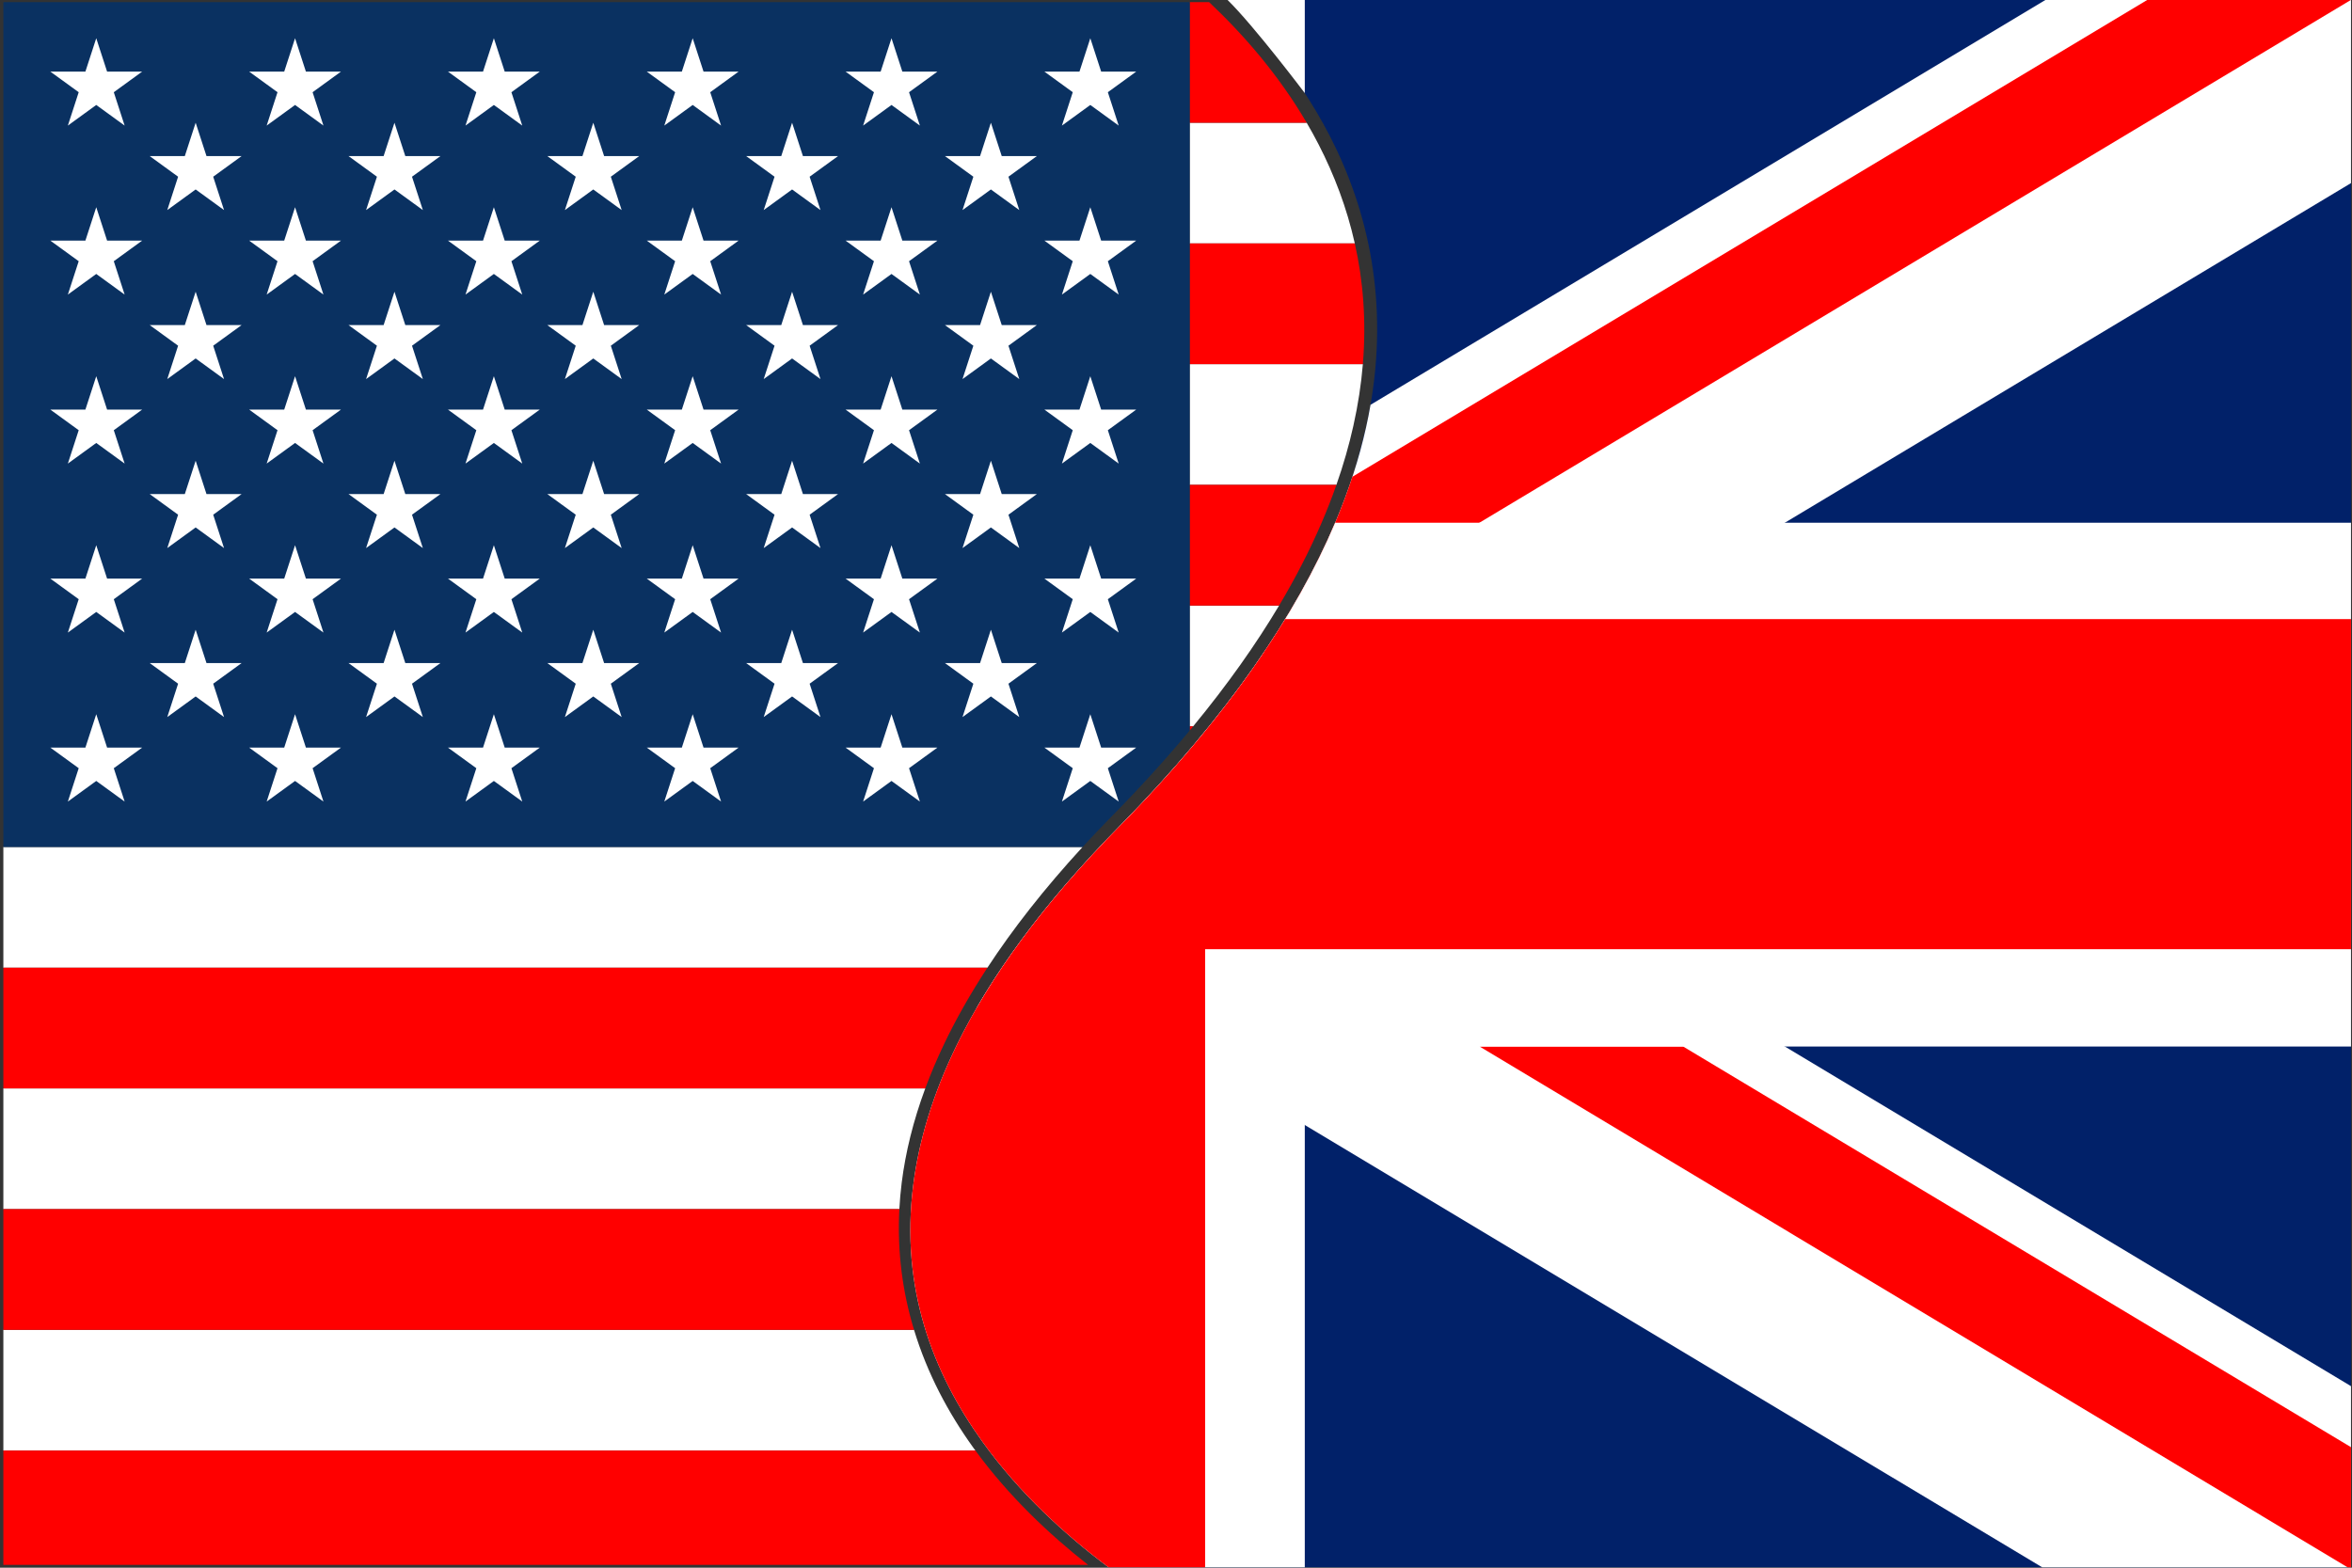 <?xml version="1.0" encoding="utf-8"?>
<svg viewBox="0 0 900 600" xmlns="http://www.w3.org/2000/svg">
  <rect x="0" y="0" width="900" height="600" fill="#333333" stroke="none"/>
  <defs/>
  <g>
    <title>Flag</title>
    <path d="M 0 0 L 462.852 0 C 477.805 14.096 493.421 32.363 504.856 54.596 C 519.886 83.819 527.836 119.592 518.218 162.671 C 515.554 174.603 511.553 187.044 505.978 200 C 491.341 234.015 465.855 271.583 425.228 312.839 C 394.61 344.021 373.969 373.128 361.124 400 C 352.114 418.85 346.94 436.601 344.85 453.195 C 339.758 493.625 352.856 527.908 372.284 554.929 C 385.207 572.902 401.031 587.937 416.397 600 L 0 600 L 0 0 Z" style="fill: rgb(255, 0, 0); visibility: hidden;"/>
    <path d="M 900 0 L 900 600 L 424.563 600 C 407.995 587.595 390.42 571.587 376.344 552.01 C 357.288 525.507 344.866 493.081 349.811 453.82 C 351.927 437.018 357.203 419.093 366.554 400 C 379.154 374.274 399.153 346.427 428.792 316.345 C 470.405 273.989 496.548 235.102 511.358 200 C 516.661 187.43 520.511 175.345 523.098 163.761 C 532.947 119.647 524.623 82.097 509.302 52.309 C 498.389 31.091 483.999 13.657 469.984 0 Z" style="visibility: hidden;"/>
  </g>
  <g style="" transform="matrix(0.154, 0, 0, 0.154, 407.53, 261.125)">
    <title>US Flag</title>
    <path d="M 309.852 -1090.598 L 309.852 -1390.598 L 600.462 -1390.598 C 610.701 -1373.106 620.566 -1355.196 629.992 -1336.869 C 668.707 -1261.595 700.164 -1179.608 720.087 -1090.598 Z M 309.852 -490.598 L 309.852 -790.598 L 740.075 -790.598 C 735.979 -741.169 728.269 -690.079 716.484 -637.295 C 705.847 -589.653 691.917 -540.757 674.334 -490.598 Z M 309.852 109.402 L 309.852 -190.598 L 531.873 -190.598 C 474.617 -94.535 404.128 5.445 318.486 109.402 Z M -405.733 1243.277 C -408.546 1265.61 -410.501 1287.653 -411.647 1309.402 L -2637.96 1309.402 L -2637.96 1009.402 L -347.264 1009.402 C -377.411 1090.871 -396.361 1168.87 -405.733 1243.277 Z M -228.152 1901.805 C -226.325 1904.346 -224.488 1906.879 -222.643 1909.402 L -2637.96 1909.402 L -2637.96 1609.402 L -375.165 1609.402 C -342.288 1717.738 -290.209 1815.495 -228.152 1901.805 Z M -192.871 709.402 L -2637.96 709.402 L -2637.96 409.402 L 43.607 409.402 C -51.714 513.157 -129.868 613.206 -192.871 709.402 Z" style="fill: rgb(255, 255, 255);">
      <title>White Stripes</title>
    </path>
    <path d="M 309.852 -1390.598 L 309.852 -1690.271 L 358.098 -1690.271 C 442.563 -1610.646 530.297 -1510.462 600.462 -1390.598 Z M 309.852 -790.598 L 309.852 -1090.598 L 720.087 -1090.598 C 740.753 -998.268 749.007 -898.383 740.075 -790.598 Z M 309.852 -190.598 L 309.852 -490.598 L 674.334 -490.598 C 663.412 -459.441 651.081 -427.797 637.254 -395.663 C 608.74 -329.399 573.865 -261.052 531.873 -190.598 Z M 309.852 109.402 L 318.486 109.402 C 315.625 112.875 312.747 116.353 309.852 119.835 Z M -300.391 898.944 C -318.313 936.439 -333.89 973.262 -347.264 1009.402 L -2637.96 1009.402 L -2637.96 709.402 L -192.871 709.402 C -235.412 774.354 -271.045 837.55 -300.391 898.944 Z M 57.393 2193.551 L -2637.96 2193.551 L -2637.96 1909.402 L -222.643 1909.402 C -140.027 2022.388 -39.898 2117.173 57.393 2193.551 Z M -375.165 1609.402 L -2637.96 1609.402 L -2637.96 1309.402 L -411.647 1309.402 C -417.301 1416.75 -403.228 1516.93 -375.165 1609.402 Z" style="fill: rgb(255, 0, 0);">
      <title>Red Stripes</title>
    </path>
    <path d="M -2637.96 -1690.271 L 309.852 -1690.271 L 309.852 119.835 C 251.78 189.679 186.874 261.311 114.557 334.748 C 89.918 359.841 66.277 384.726 43.607 409.402 L -2637.96 409.402 Z" fill="#0a3161" style="">
      <title>Blue Square</title>
    </path>
    <path d="M -1913.148 -1600.598 L -1886.206 -1517.68 L -1799.021 -1517.68 L -1869.556 -1466.434 L -1842.614 -1383.516 L -1913.148 -1434.762 L -1983.682 -1383.516 L -1956.74 -1466.434 L -2027.275 -1517.68 L -1940.09 -1517.68 Z M -2407.148 -1600.598 L -2380.206 -1517.68 L -2293.021 -1517.68 L -2363.556 -1466.434 L -2336.614 -1383.516 L -2407.148 -1434.762 L -2477.682 -1383.516 L -2450.74 -1466.434 L -2521.275 -1517.68 L -2434.09 -1517.68 Z M -2407.148 -1180.598 L -2380.206 -1097.68 L -2293.021 -1097.68 L -2363.556 -1046.434 L -2336.614 -963.516 L -2407.148 -1014.762 L -2477.682 -963.516 L -2450.74 -1046.434 L -2521.275 -1097.68 L -2434.09 -1097.68 Z M -2407.148 -760.598 L -2380.206 -677.68 L -2293.021 -677.68 L -2363.556 -626.434 L -2336.614 -543.516 L -2407.148 -594.762 L -2477.682 -543.516 L -2450.74 -626.434 L -2521.275 -677.68 L -2434.09 -677.68 Z M -2407.148 -340.598 L -2380.206 -257.68 L -2293.021 -257.68 L -2363.556 -206.434 L -2336.614 -123.516 L -2407.148 -174.762 L -2477.682 -123.516 L -2450.74 -206.434 L -2521.275 -257.68 L -2434.09 -257.68 Z M -2407.148 79.402 L -2380.206 162.32 L -2293.021 162.32 L -2363.556 213.566 L -2336.614 296.484 L -2407.148 245.238 L -2477.682 296.484 L -2450.74 213.566 L -2521.275 162.32 L -2434.09 162.32 Z M -2160.148 -1390.598 L -2133.206 -1307.68 L -2046.021 -1307.68 L -2116.556 -1256.434 L -2089.614 -1173.516 L -2160.148 -1224.762 L -2230.682 -1173.516 L -2203.74 -1256.434 L -2274.275 -1307.68 L -2187.09 -1307.68 Z M -2160.148 -970.598 L -2133.206 -887.68 L -2046.021 -887.68 L -2116.556 -836.434 L -2089.614 -753.516 L -2160.148 -804.762 L -2230.682 -753.516 L -2203.74 -836.434 L -2274.275 -887.68 L -2187.09 -887.68 Z M -2160.148 -550.598 L -2133.206 -467.68 L -2046.021 -467.68 L -2116.556 -416.434 L -2089.614 -333.516 L -2160.148 -384.762 L -2230.682 -333.516 L -2203.74 -416.434 L -2274.275 -467.68 L -2187.09 -467.68 Z M -2160.148 -130.598 L -2133.206 -47.68 L -2046.021 -47.68 L -2116.556 3.566 L -2089.614 86.484 L -2160.148 35.238 L -2230.682 86.484 L -2203.74 3.566 L -2274.275 -47.68 L -2187.09 -47.68 Z M -1913.148 -1180.598 L -1886.206 -1097.68 L -1799.021 -1097.68 L -1869.556 -1046.434 L -1842.614 -963.516 L -1913.148 -1014.762 L -1983.682 -963.516 L -1956.74 -1046.434 L -2027.275 -1097.68 L -1940.09 -1097.68 Z M -1913.148 -760.598 L -1886.206 -677.68 L -1799.021 -677.68 L -1869.556 -626.434 L -1842.614 -543.516 L -1913.148 -594.762 L -1983.682 -543.516 L -1956.74 -626.434 L -2027.275 -677.68 L -1940.09 -677.68 Z M -1913.148 -340.598 L -1886.206 -257.68 L -1799.021 -257.68 L -1869.556 -206.434 L -1842.614 -123.516 L -1913.148 -174.762 L -1983.682 -123.516 L -1956.74 -206.434 L -2027.275 -257.68 L -1940.09 -257.68 Z M -1913.148 79.402 L -1886.206 162.32 L -1799.021 162.32 L -1869.556 213.566 L -1842.614 296.484 L -1913.148 245.238 L -1983.682 296.484 L -1956.74 213.566 L -2027.275 162.32 L -1940.09 162.32 Z M -1666.148 -1390.598 L -1639.206 -1307.68 L -1552.021 -1307.68 L -1622.556 -1256.434 L -1595.614 -1173.516 L -1666.148 -1224.762 L -1736.682 -1173.516 L -1709.74 -1256.434 L -1780.275 -1307.68 L -1693.09 -1307.68 Z M -1666.148 -970.598 L -1639.206 -887.68 L -1552.021 -887.68 L -1622.556 -836.434 L -1595.614 -753.516 L -1666.148 -804.762 L -1736.682 -753.516 L -1709.74 -836.434 L -1780.275 -887.68 L -1693.09 -887.68 Z M -1666.148 -550.598 L -1639.206 -467.68 L -1552.021 -467.68 L -1622.556 -416.434 L -1595.614 -333.516 L -1666.148 -384.762 L -1736.682 -333.516 L -1709.74 -416.434 L -1780.275 -467.68 L -1693.09 -467.68 Z M -1666.148 -130.598 L -1639.206 -47.68 L -1552.021 -47.68 L -1622.556 3.566 L -1595.614 86.484 L -1666.148 35.238 L -1736.682 86.484 L -1709.74 3.566 L -1780.275 -47.68 L -1693.09 -47.68 Z M -431.148 79.402 L -404.206 162.32 L -317.021 162.32 L -387.556 213.566 L -360.614 296.484 L -431.148 245.238 L -501.682 296.484 L -474.74 213.566 L -545.275 162.32 L -458.09 162.32 Z M -1419.148 -1600.598 L -1392.206 -1517.68 L -1305.021 -1517.68 L -1375.556 -1466.434 L -1348.614 -1383.516 L -1419.148 -1434.762 L -1489.682 -1383.516 L -1462.74 -1466.434 L -1533.275 -1517.68 L -1446.09 -1517.68 Z M -1419.148 -1180.598 L -1392.206 -1097.68 L -1305.021 -1097.68 L -1375.556 -1046.434 L -1348.614 -963.516 L -1419.148 -1014.762 L -1489.682 -963.516 L -1462.74 -1046.434 L -1533.275 -1097.68 L -1446.09 -1097.68 Z M -1419.148 -760.598 L -1392.206 -677.68 L -1305.021 -677.68 L -1375.556 -626.434 L -1348.614 -543.516 L -1419.148 -594.762 L -1489.682 -543.516 L -1462.74 -626.434 L -1533.275 -677.68 L -1446.09 -677.68 Z M -1419.148 -340.598 L -1392.206 -257.68 L -1305.021 -257.68 L -1375.556 -206.434 L -1348.614 -123.516 L -1419.148 -174.762 L -1489.682 -123.516 L -1462.74 -206.434 L -1533.275 -257.68 L -1446.09 -257.68 Z M -1419.148 79.402 L -1392.206 162.32 L -1305.021 162.32 L -1375.556 213.566 L -1348.614 296.484 L -1419.148 245.238 L -1489.682 296.484 L -1462.74 213.566 L -1533.275 162.32 L -1446.09 162.32 Z M -1172.148 -1390.598 L -1145.206 -1307.68 L -1058.021 -1307.68 L -1128.556 -1256.434 L -1101.614 -1173.516 L -1172.148 -1224.762 L -1242.682 -1173.516 L -1215.74 -1256.434 L -1286.275 -1307.68 L -1199.09 -1307.68 Z M -1172.148 -970.598 L -1145.206 -887.68 L -1058.021 -887.68 L -1128.556 -836.434 L -1101.614 -753.516 L -1172.148 -804.762 L -1242.682 -753.516 L -1215.74 -836.434 L -1286.275 -887.68 L -1199.09 -887.68 Z M -1172.148 -550.598 L -1145.206 -467.68 L -1058.021 -467.68 L -1128.556 -416.434 L -1101.614 -333.516 L -1172.148 -384.762 L -1242.682 -333.516 L -1215.74 -416.434 L -1286.275 -467.68 L -1199.09 -467.68 Z M -1172.148 -130.598 L -1145.206 -47.68 L -1058.021 -47.68 L -1128.556 3.566 L -1101.614 86.484 L -1172.148 35.238 L -1242.682 86.484 L -1215.74 3.566 L -1286.275 -47.68 L -1199.09 -47.68 Z M -925.148 -1600.598 L -898.206 -1517.68 L -811.021 -1517.68 L -881.556 -1466.434 L -854.614 -1383.516 L -925.148 -1434.762 L -995.682 -1383.516 L -968.74 -1466.434 L -1039.275 -1517.68 L -952.09 -1517.68 Z M -925.148 -1180.598 L -898.206 -1097.68 L -811.021 -1097.68 L -881.556 -1046.434 L -854.614 -963.516 L -925.148 -1014.762 L -995.682 -963.516 L -968.74 -1046.434 L -1039.275 -1097.68 L -952.09 -1097.68 Z M -925.148 -760.598 L -898.206 -677.68 L -811.021 -677.68 L -881.556 -626.434 L -854.614 -543.516 L -925.148 -594.762 L -995.682 -543.516 L -968.74 -626.434 L -1039.275 -677.68 L -952.09 -677.68 Z M -925.148 -340.598 L -898.206 -257.68 L -811.021 -257.68 L -881.556 -206.434 L -854.614 -123.516 L -925.148 -174.762 L -995.682 -123.516 L -968.74 -206.434 L -1039.275 -257.68 L -952.09 -257.68 Z M -925.148 79.402 L -898.206 162.32 L -811.021 162.32 L -881.556 213.566 L -854.614 296.484 L -925.148 245.238 L -995.682 296.484 L -968.74 213.566 L -1039.275 162.32 L -952.09 162.32 Z M -678.148 -1390.598 L -651.206 -1307.68 L -564.021 -1307.68 L -634.556 -1256.434 L -607.614 -1173.516 L -678.148 -1224.762 L -748.682 -1173.516 L -721.74 -1256.434 L -792.275 -1307.68 L -705.09 -1307.68 Z M -678.148 -970.598 L -651.206 -887.68 L -564.021 -887.68 L -634.556 -836.434 L -607.614 -753.516 L -678.148 -804.762 L -748.682 -753.516 L -721.74 -836.434 L -792.275 -887.68 L -705.09 -887.68 Z M -678.148 -550.598 L -651.206 -467.68 L -564.021 -467.68 L -634.556 -416.434 L -607.614 -333.516 L -678.148 -384.762 L -748.682 -333.516 L -721.74 -416.434 L -792.275 -467.68 L -705.09 -467.68 Z M -678.148 -130.598 L -651.206 -47.68 L -564.021 -47.68 L -634.556 3.566 L -607.614 86.484 L -678.148 35.238 L -748.682 86.484 L -721.74 3.566 L -792.275 -47.68 L -705.09 -47.68 Z M -431.148 -1600.598 L -404.206 -1517.68 L -317.021 -1517.68 L -387.556 -1466.434 L -360.614 -1383.516 L -431.148 -1434.762 L -501.682 -1383.516 L -474.74 -1466.434 L -545.275 -1517.68 L -458.09 -1517.68 Z M -431.148 -1180.598 L -404.206 -1097.68 L -317.021 -1097.68 L -387.556 -1046.434 L -360.614 -963.516 L -431.148 -1014.762 L -501.682 -963.516 L -474.74 -1046.434 L -545.275 -1097.68 L -458.09 -1097.68 Z M -431.148 -760.598 L -404.206 -677.68 L -317.021 -677.68 L -387.556 -626.434 L -360.614 -543.516 L -431.148 -594.762 L -501.682 -543.516 L -474.74 -626.434 L -545.275 -677.68 L -458.09 -677.68 Z M -431.148 -340.598 L -404.206 -257.68 L -317.021 -257.68 L -387.556 -206.434 L -360.614 -123.516 L -431.148 -174.762 L -501.682 -123.516 L -474.74 -206.434 L -545.275 -257.68 L -458.09 -257.68 Z M 62.852 79.402 L 89.794 162.32 L 176.979 162.32 L 106.444 213.566 L 133.386 296.484 L 62.852 245.238 L -7.682 296.484 L 19.26 213.566 L -51.275 162.32 L 35.91 162.32 Z M 62.852 -340.598 L 89.794 -257.68 L 176.979 -257.68 L 106.444 -206.434 L 133.386 -123.516 L 62.852 -174.762 L -7.682 -123.516 L 19.26 -206.434 L -51.275 -257.68 L 35.91 -257.68 Z M 62.852 -1600.598 L 89.794 -1517.68 L 176.979 -1517.68 L 106.444 -1466.434 L 133.386 -1383.516 L 62.852 -1434.762 L -7.682 -1383.516 L 19.26 -1466.434 L -51.275 -1517.68 L 35.91 -1517.68 Z M 62.852 -1180.598 L 89.794 -1097.68 L 176.979 -1097.68 L 106.444 -1046.434 L 133.386 -963.516 L 62.852 -1014.762 L -7.682 -963.516 L 19.26 -1046.434 L -51.275 -1097.68 L 35.91 -1097.68 Z M 62.852 -760.598 L 89.794 -677.68 L 176.979 -677.68 L 106.444 -626.434 L 133.386 -543.516 L 62.852 -594.762 L -7.682 -543.516 L 19.26 -626.434 L -51.275 -677.68 L 35.91 -677.68 Z M -184.148 -1390.598 L -157.206 -1307.68 L -70.021 -1307.68 L -140.556 -1256.434 L -113.614 -1173.516 L -184.148 -1224.762 L -254.682 -1173.516 L -227.74 -1256.434 L -298.275 -1307.68 L -211.09 -1307.68 Z M -184.148 -970.598 L -157.206 -887.68 L -70.021 -887.68 L -140.556 -836.434 L -113.614 -753.516 L -184.148 -804.762 L -254.682 -753.516 L -227.74 -836.434 L -298.275 -887.68 L -211.09 -887.68 Z M -184.148 -550.598 L -157.206 -467.68 L -70.021 -467.68 L -140.556 -416.434 L -113.614 -333.516 L -184.148 -384.762 L -254.682 -333.516 L -227.74 -416.434 L -298.275 -467.68 L -211.09 -467.68 Z M -184.148 -130.598 L -157.206 -47.68 L -70.021 -47.68 L -140.556 3.566 L -113.614 86.484 L -184.148 35.238 L -254.682 86.484 L -227.74 3.566 L -298.275 -47.68 L -211.09 -47.68 Z" style="fill: rgb(255, 255, 255);">
      <title>White Stars</title>
    </path>
  </g>
  <g style="visibility: hidden;" transform="matrix(0.154, 0, 0, 0.154, 407.53, 261.125)">
    <title>US Flag</title>
    <path d="M 4755.852 -1390.598 L 4755.852 -1090.598 L 309.852 -1090.598 L 309.852 -1390.598 Z M 4755.852 -490.598 L 309.852 -490.598 L 309.852 -790.598 L 4755.852 -790.598 Z M 4755.852 109.402 L 309.852 109.402 L 309.852 -190.598 L 4755.852 -190.598 Z M 4755.852 709.402 L -2654.148 709.402 L -2654.148 409.402 L 4755.852 409.402 Z M 4755.852 1309.402 L -2654.148 1309.402 L -2654.148 1009.402 L 4755.852 1009.402 Z M -2654.148 1609.402 L 4755.852 1609.402 L 4755.852 1909.402 L -2654.148 1909.402 Z" style="fill: rgb(255, 255, 255);">
      <title>White Stripes</title>
    </path>
    <path d="M 4755.852 -1690.598 L 4755.852 -1390.598 L 309.852 -1390.598 L 309.852 -1690.598 Z M 4755.852 2209.402 L -2654.148 2209.402 L -2654.148 1909.402 L 4755.852 1909.402 Z M 4755.852 -1090.598 L 4755.852 -790.598 L 309.852 -790.598 L 309.852 -1090.598 Z M 4755.852 -490.598 L 4755.852 -190.598 L 309.852 -190.598 L 309.852 -490.598 Z M 4755.852 109.402 L 4755.852 409.402 L 309.852 409.402 L 309.852 109.402 Z M 4755.852 709.402 L 4755.852 1009.402 L -2654.148 1009.402 L -2654.148 709.402 Z M 4755.852 1309.402 L 4755.852 1609.402 L -2654.148 1609.402 L -2654.148 1309.402 Z" style="fill: rgb(255, 0, 0);">
      <title>Red Stripes</title>
    </path>
    <path d="M -2654.148 -1690.598 L 309.852 -1690.598 L 309.852 409.402 L -2654.148 409.402" fill="#0a3161" style="">
      <title>Blue Square</title>
    </path>
    <path d="M -1913.148 -1600.598 L -1886.206 -1517.68 L -1799.021 -1517.68 L -1869.556 -1466.434 L -1842.614 -1383.516 L -1913.148 -1434.762 L -1983.682 -1383.516 L -1956.74 -1466.434 L -2027.275 -1517.68 L -1940.09 -1517.68 L -1913.148 -1600.598 Z M -2407.148 -1600.598 L -2380.206 -1517.68 L -2293.021 -1517.68 L -2363.556 -1466.434 L -2336.614 -1383.516 L -2407.148 -1434.762 L -2477.682 -1383.516 L -2450.74 -1466.434 L -2521.275 -1517.68 L -2434.09 -1517.68 L -2407.148 -1600.598 Z M -2407.148 -1180.598 L -2380.206 -1097.68 L -2293.021 -1097.68 L -2363.556 -1046.434 L -2336.614 -963.516 L -2407.148 -1014.762 L -2477.682 -963.516 L -2450.74 -1046.434 L -2521.275 -1097.68 L -2434.09 -1097.68 L -2407.148 -1180.598 Z M -2407.148 -760.598 L -2380.206 -677.68 L -2293.021 -677.68 L -2363.556 -626.434 L -2336.614 -543.516 L -2407.148 -594.762 L -2477.682 -543.516 L -2450.74 -626.434 L -2521.275 -677.68 L -2434.09 -677.68 L -2407.148 -760.598 Z M -2407.148 -340.598 L -2380.206 -257.68 L -2293.021 -257.68 L -2363.556 -206.434 L -2336.614 -123.516 L -2407.148 -174.762 L -2477.682 -123.516 L -2450.74 -206.434 L -2521.275 -257.68 L -2434.09 -257.68 L -2407.148 -340.598 Z M -2407.148 79.402 L -2380.206 162.32 L -2293.021 162.32 L -2363.556 213.566 L -2336.614 296.484 L -2407.148 245.238 L -2477.682 296.484 L -2450.74 213.566 L -2521.275 162.32 L -2434.09 162.32 L -2407.148 79.402 Z M -2160.148 -1390.598 L -2133.206 -1307.68 L -2046.021 -1307.68 L -2116.556 -1256.434 L -2089.614 -1173.516 L -2160.148 -1224.762 L -2230.682 -1173.516 L -2203.74 -1256.434 L -2274.275 -1307.68 L -2187.09 -1307.68 L -2160.148 -1390.598 Z M -2160.148 -970.598 L -2133.206 -887.68 L -2046.021 -887.68 L -2116.556 -836.434 L -2089.614 -753.516 L -2160.148 -804.762 L -2230.682 -753.516 L -2203.74 -836.434 L -2274.275 -887.68 L -2187.09 -887.68 L -2160.148 -970.598 Z M -2160.148 -550.598 L -2133.206 -467.68 L -2046.021 -467.68 L -2116.556 -416.434 L -2089.614 -333.516 L -2160.148 -384.762 L -2230.682 -333.516 L -2203.74 -416.434 L -2274.275 -467.68 L -2187.09 -467.68 L -2160.148 -550.598 Z M -2160.148 -130.598 L -2133.206 -47.68 L -2046.021 -47.68 L -2116.556 3.566 L -2089.614 86.484 L -2160.148 35.238 L -2230.682 86.484 L -2203.74 3.566 L -2274.275 -47.68 L -2187.09 -47.68 L -2160.148 -130.598 Z M -1913.148 -1180.598 L -1886.206 -1097.68 L -1799.021 -1097.68 L -1869.556 -1046.434 L -1842.614 -963.516 L -1913.148 -1014.762 L -1983.682 -963.516 L -1956.74 -1046.434 L -2027.275 -1097.68 L -1940.09 -1097.68 L -1913.148 -1180.598 Z M -1913.148 -760.598 L -1886.206 -677.68 L -1799.021 -677.68 L -1869.556 -626.434 L -1842.614 -543.516 L -1913.148 -594.762 L -1983.682 -543.516 L -1956.74 -626.434 L -2027.275 -677.68 L -1940.09 -677.68 L -1913.148 -760.598 Z M -1913.148 -340.598 L -1886.206 -257.68 L -1799.021 -257.68 L -1869.556 -206.434 L -1842.614 -123.516 L -1913.148 -174.762 L -1983.682 -123.516 L -1956.74 -206.434 L -2027.275 -257.68 L -1940.09 -257.68 L -1913.148 -340.598 Z M -1913.148 79.402 L -1886.206 162.32 L -1799.021 162.32 L -1869.556 213.566 L -1842.614 296.484 L -1913.148 245.238 L -1983.682 296.484 L -1956.74 213.566 L -2027.275 162.32 L -1940.09 162.32 L -1913.148 79.402 Z M -1666.148 -1390.598 L -1639.206 -1307.68 L -1552.021 -1307.68 L -1622.556 -1256.434 L -1595.614 -1173.516 L -1666.148 -1224.762 L -1736.682 -1173.516 L -1709.74 -1256.434 L -1780.275 -1307.68 L -1693.09 -1307.68 L -1666.148 -1390.598 Z M -1666.148 -970.598 L -1639.206 -887.68 L -1552.021 -887.68 L -1622.556 -836.434 L -1595.614 -753.516 L -1666.148 -804.762 L -1736.682 -753.516 L -1709.74 -836.434 L -1780.275 -887.68 L -1693.09 -887.68 L -1666.148 -970.598 Z M -1666.148 -550.598 L -1639.206 -467.68 L -1552.021 -467.68 L -1622.556 -416.434 L -1595.614 -333.516 L -1666.148 -384.762 L -1736.682 -333.516 L -1709.74 -416.434 L -1780.275 -467.68 L -1693.09 -467.68 L -1666.148 -550.598 Z M -1666.148 -130.598 L -1639.206 -47.68 L -1552.021 -47.68 L -1622.556 3.566 L -1595.614 86.484 L -1666.148 35.238 L -1736.682 86.484 L -1709.74 3.566 L -1780.275 -47.68 L -1693.09 -47.68 L -1666.148 -130.598 Z M -431.148 79.402 L -404.206 162.32 L -317.021 162.32 L -387.556 213.566 L -360.614 296.484 L -431.148 245.238 L -501.682 296.484 L -474.74 213.566 L -545.275 162.32 L -458.09 162.32 L -431.148 79.402 Z M -1419.148 -1600.598 L -1392.206 -1517.68 L -1305.021 -1517.68 L -1375.556 -1466.434 L -1348.614 -1383.516 L -1419.148 -1434.762 L -1489.682 -1383.516 L -1462.74 -1466.434 L -1533.275 -1517.68 L -1446.09 -1517.68 L -1419.148 -1600.598 Z M -1419.148 -1180.598 L -1392.206 -1097.68 L -1305.021 -1097.68 L -1375.556 -1046.434 L -1348.614 -963.516 L -1419.148 -1014.762 L -1489.682 -963.516 L -1462.74 -1046.434 L -1533.275 -1097.68 L -1446.09 -1097.68 L -1419.148 -1180.598 Z M -1419.148 -760.598 L -1392.206 -677.68 L -1305.021 -677.68 L -1375.556 -626.434 L -1348.614 -543.516 L -1419.148 -594.762 L -1489.682 -543.516 L -1462.74 -626.434 L -1533.275 -677.68 L -1446.09 -677.68 L -1419.148 -760.598 Z M -1419.148 -340.598 L -1392.206 -257.68 L -1305.021 -257.68 L -1375.556 -206.434 L -1348.614 -123.516 L -1419.148 -174.762 L -1489.682 -123.516 L -1462.74 -206.434 L -1533.275 -257.68 L -1446.09 -257.68 L -1419.148 -340.598 Z M -1419.148 79.402 L -1392.206 162.32 L -1305.021 162.32 L -1375.556 213.566 L -1348.614 296.484 L -1419.148 245.238 L -1489.682 296.484 L -1462.74 213.566 L -1533.275 162.32 L -1446.09 162.32 L -1419.148 79.402 Z M -1172.148 -1390.598 L -1145.206 -1307.68 L -1058.021 -1307.68 L -1128.556 -1256.434 L -1101.614 -1173.516 L -1172.148 -1224.762 L -1242.682 -1173.516 L -1215.74 -1256.434 L -1286.275 -1307.68 L -1199.09 -1307.68 L -1172.148 -1390.598 Z M -1172.148 -970.598 L -1145.206 -887.68 L -1058.021 -887.68 L -1128.556 -836.434 L -1101.614 -753.516 L -1172.148 -804.762 L -1242.682 -753.516 L -1215.74 -836.434 L -1286.275 -887.68 L -1199.09 -887.68 L -1172.148 -970.598 Z M -1172.148 -550.598 L -1145.206 -467.68 L -1058.021 -467.68 L -1128.556 -416.434 L -1101.614 -333.516 L -1172.148 -384.762 L -1242.682 -333.516 L -1215.74 -416.434 L -1286.275 -467.68 L -1199.09 -467.68 L -1172.148 -550.598 Z M -1172.148 -130.598 L -1145.206 -47.68 L -1058.021 -47.68 L -1128.556 3.566 L -1101.614 86.484 L -1172.148 35.238 L -1242.682 86.484 L -1215.74 3.566 L -1286.275 -47.68 L -1199.09 -47.68 L -1172.148 -130.598 Z M -925.148 -1600.598 L -898.206 -1517.68 L -811.021 -1517.68 L -881.556 -1466.434 L -854.614 -1383.516 L -925.148 -1434.762 L -995.682 -1383.516 L -968.74 -1466.434 L -1039.275 -1517.68 L -952.09 -1517.68 L -925.148 -1600.598 Z M -925.148 -1180.598 L -898.206 -1097.68 L -811.021 -1097.68 L -881.556 -1046.434 L -854.614 -963.516 L -925.148 -1014.762 L -995.682 -963.516 L -968.74 -1046.434 L -1039.275 -1097.68 L -952.09 -1097.68 L -925.148 -1180.598 Z M -925.148 -760.598 L -898.206 -677.68 L -811.021 -677.68 L -881.556 -626.434 L -854.614 -543.516 L -925.148 -594.762 L -995.682 -543.516 L -968.74 -626.434 L -1039.275 -677.68 L -952.09 -677.68 L -925.148 -760.598 Z M -925.148 -340.598 L -898.206 -257.68 L -811.021 -257.68 L -881.556 -206.434 L -854.614 -123.516 L -925.148 -174.762 L -995.682 -123.516 L -968.74 -206.434 L -1039.275 -257.68 L -952.09 -257.68 L -925.148 -340.598 Z M -925.148 79.402 L -898.206 162.32 L -811.021 162.32 L -881.556 213.566 L -854.614 296.484 L -925.148 245.238 L -995.682 296.484 L -968.74 213.566 L -1039.275 162.32 L -952.09 162.32 L -925.148 79.402 Z M -678.148 -1390.598 L -651.206 -1307.68 L -564.021 -1307.68 L -634.556 -1256.434 L -607.614 -1173.516 L -678.148 -1224.762 L -748.682 -1173.516 L -721.74 -1256.434 L -792.275 -1307.68 L -705.09 -1307.68 L -678.148 -1390.598 Z M -678.148 -970.598 L -651.206 -887.68 L -564.021 -887.68 L -634.556 -836.434 L -607.614 -753.516 L -678.148 -804.762 L -748.682 -753.516 L -721.74 -836.434 L -792.275 -887.68 L -705.09 -887.68 L -678.148 -970.598 Z M -678.148 -550.598 L -651.206 -467.68 L -564.021 -467.68 L -634.556 -416.434 L -607.614 -333.516 L -678.148 -384.762 L -748.682 -333.516 L -721.74 -416.434 L -792.275 -467.68 L -705.09 -467.68 L -678.148 -550.598 Z M -678.148 -130.598 L -651.206 -47.68 L -564.021 -47.68 L -634.556 3.566 L -607.614 86.484 L -678.148 35.238 L -748.682 86.484 L -721.74 3.566 L -792.275 -47.68 L -705.09 -47.68 L -678.148 -130.598 Z M -431.148 -1600.598 L -404.206 -1517.68 L -317.021 -1517.68 L -387.556 -1466.434 L -360.614 -1383.516 L -431.148 -1434.762 L -501.682 -1383.516 L -474.74 -1466.434 L -545.275 -1517.68 L -458.09 -1517.68 L -431.148 -1600.598 Z M -431.148 -1180.598 L -404.206 -1097.68 L -317.021 -1097.68 L -387.556 -1046.434 L -360.614 -963.516 L -431.148 -1014.762 L -501.682 -963.516 L -474.74 -1046.434 L -545.275 -1097.68 L -458.09 -1097.68 L -431.148 -1180.598 Z M -431.148 -760.598 L -404.206 -677.68 L -317.021 -677.68 L -387.556 -626.434 L -360.614 -543.516 L -431.148 -594.762 L -501.682 -543.516 L -474.74 -626.434 L -545.275 -677.68 L -458.09 -677.68 L -431.148 -760.598 Z M -431.148 -340.598 L -404.206 -257.68 L -317.021 -257.68 L -387.556 -206.434 L -360.614 -123.516 L -431.148 -174.762 L -501.682 -123.516 L -474.74 -206.434 L -545.275 -257.68 L -458.09 -257.68 L -431.148 -340.598 Z M 62.852 79.402 L 89.794 162.32 L 176.979 162.32 L 106.444 213.566 L 133.386 296.484 L 62.852 245.238 L -7.682 296.484 L 19.26 213.566 L -51.275 162.32 L 35.91 162.32 L 62.852 79.402 Z M 62.852 -340.598 L 89.794 -257.68 L 176.979 -257.68 L 106.444 -206.434 L 133.386 -123.516 L 62.852 -174.762 L -7.682 -123.516 L 19.26 -206.434 L -51.275 -257.68 L 35.91 -257.68 L 62.852 -340.598 Z M 62.852 -1600.598 L 89.794 -1517.68 L 176.979 -1517.68 L 106.444 -1466.434 L 133.386 -1383.516 L 62.852 -1434.762 L -7.682 -1383.516 L 19.26 -1466.434 L -51.275 -1517.68 L 35.91 -1517.68 L 62.852 -1600.598 Z M 62.852 -1180.598 L 89.794 -1097.68 L 176.979 -1097.68 L 106.444 -1046.434 L 133.386 -963.516 L 62.852 -1014.762 L -7.682 -963.516 L 19.26 -1046.434 L -51.275 -1097.68 L 35.91 -1097.68 L 62.852 -1180.598 Z M 62.852 -760.598 L 89.794 -677.68 L 176.979 -677.68 L 106.444 -626.434 L 133.386 -543.516 L 62.852 -594.762 L -7.682 -543.516 L 19.26 -626.434 L -51.275 -677.68 L 35.91 -677.68 L 62.852 -760.598 Z M -184.148 -1390.598 L -157.206 -1307.68 L -70.021 -1307.68 L -140.556 -1256.434 L -113.614 -1173.516 L -184.148 -1224.762 L -254.682 -1173.516 L -227.74 -1256.434 L -298.275 -1307.68 L -211.09 -1307.68 L -184.148 -1390.598 Z M -184.148 -970.598 L -157.206 -887.68 L -70.021 -887.68 L -140.556 -836.434 L -113.614 -753.516 L -184.148 -804.762 L -254.682 -753.516 L -227.74 -836.434 L -298.275 -887.68 L -211.09 -887.68 L -184.148 -970.598 Z M -184.148 -550.598 L -157.206 -467.68 L -70.021 -467.68 L -140.556 -416.434 L -113.614 -333.516 L -184.148 -384.762 L -254.682 -333.516 L -227.74 -416.434 L -298.275 -467.68 L -211.09 -467.68 L -184.148 -550.598 Z M -184.148 -130.598 L -157.206 -47.68 L -70.021 -47.68 L -140.556 3.566 L -113.614 86.484 L -184.148 35.238 L -254.682 86.484 L -227.74 3.566 L -298.275 -47.68 L -211.09 -47.68 L -184.148 -130.598 Z" style="fill: rgb(255, 255, 255);"/>
  </g>
  <g style="" transform="matrix(20.046, 0, 0, 20.046, -16327.533, -6050.796)">
    <title>UK Flagge</title>
    <path d="M 859.381 301.839 L 859.381 331.769 L 835.664 331.769 C 834.837 331.15 840.45 310.586 840.579 310.008 C 840.605 309.89 840.629 309.773 840.65 309.658 C 841.025 307.608 840.614 305.855 839.891 304.448 C 839.731 304.138 839.557 303.843 839.372 303.565 C 838.927 302.896 839.271 301.839 839.271 301.839 L 859.381 301.839 Z" fill="#012169">
      <title>Blue Background</title>
    </path>
    <path d="M 840.241 316.826 L 859.381 328.311 L 859.381 331.769 L 853.485 331.769 L 834.41 320.325 L 833.151 321.08 C 833.778 319.999 834.665 318.847 835.875 317.619 C 837.951 315.506 839.255 313.567 839.994 311.816 C 840.258 311.189 840.45 310.586 840.579 310.008 C 840.612 309.862 840.64 309.717 840.665 309.574 L 853.558 301.839 L 859.381 301.839 L 859.381 305.341 Z" style="fill: rgb(255, 255, 255);">
      <title>Weißer Hintergrund</title>
    </path>
    <path d="M 842.747 321.826 L 846.631 321.826 L 859.381 329.476 L 859.381 331.769 L 859.315 331.769 L 842.747 321.826 Z M 859.381 301.839 L 859.381 301.843 L 838.636 314.29 C 839.215 313.428 839.662 312.603 839.994 311.816 C 840.118 311.521 840.226 311.232 840.319 310.948 L 855.501 301.839 L 859.381 301.839 Z" style="fill: rgb(255, 0, 0);">
      <title>Rotes X</title>
    </path>
    <path d="M 839.41 321.826 L 839.41 331.769 L 835.664 331.769 C 834.837 331.15 833.961 330.352 833.259 329.375 C 832.308 328.053 831.688 326.436 831.935 324.477 C 832.041 323.639 832.304 322.745 832.77 321.792 C 833.399 320.509 834.396 319.12 835.875 317.619 C 837.947 315.51 839.25 313.574 839.99 311.826 L 859.381 311.826 L 859.381 321.826 L 839.41 321.826 Z M 837.41 319.826 L 858.381 319.826 L 858.381 313.826 L 840.102 313.826 C 839.287 315.225 838.32 316.551 836.588 318.32 C 835.159 319.761 834.254 321.021 833.668 322.232 C 833.232 323.107 833.017 323.843 832.927 324.602 C 832.651 326.32 833.181 327.582 834.071 328.791 C 834.703 329.69 835.304 330.225 836.002 330.769 L 837.41 330.769 L 837.41 319.826 Z M 837.93 301.839 L 839.41 301.839 L 839.41 303.623 C 839.41 303.623 838.438 302.334 837.93 301.839 Z" style="fill: rgb(255, 255, 255);"/>
    <path d="M 837.508 319.968 L 837.508 331.769 L 835.664 331.769 C 834.837 331.15 833.961 330.352 833.259 329.375 C 832.308 328.053 831.688 326.436 831.935 324.477 C 832.041 323.639 832.304 322.745 832.77 321.792 C 833.399 320.509 834.396 319.12 835.875 317.619 C 837.245 316.225 838.279 314.905 839.036 313.666 L 859.381 313.666 L 859.381 319.968 L 837.508 319.968 Z" stroke-width="2" style="fill: rgb(255, 0, 0);">
      <title>Rotes +</title>
    </path>
  </g>
</svg>